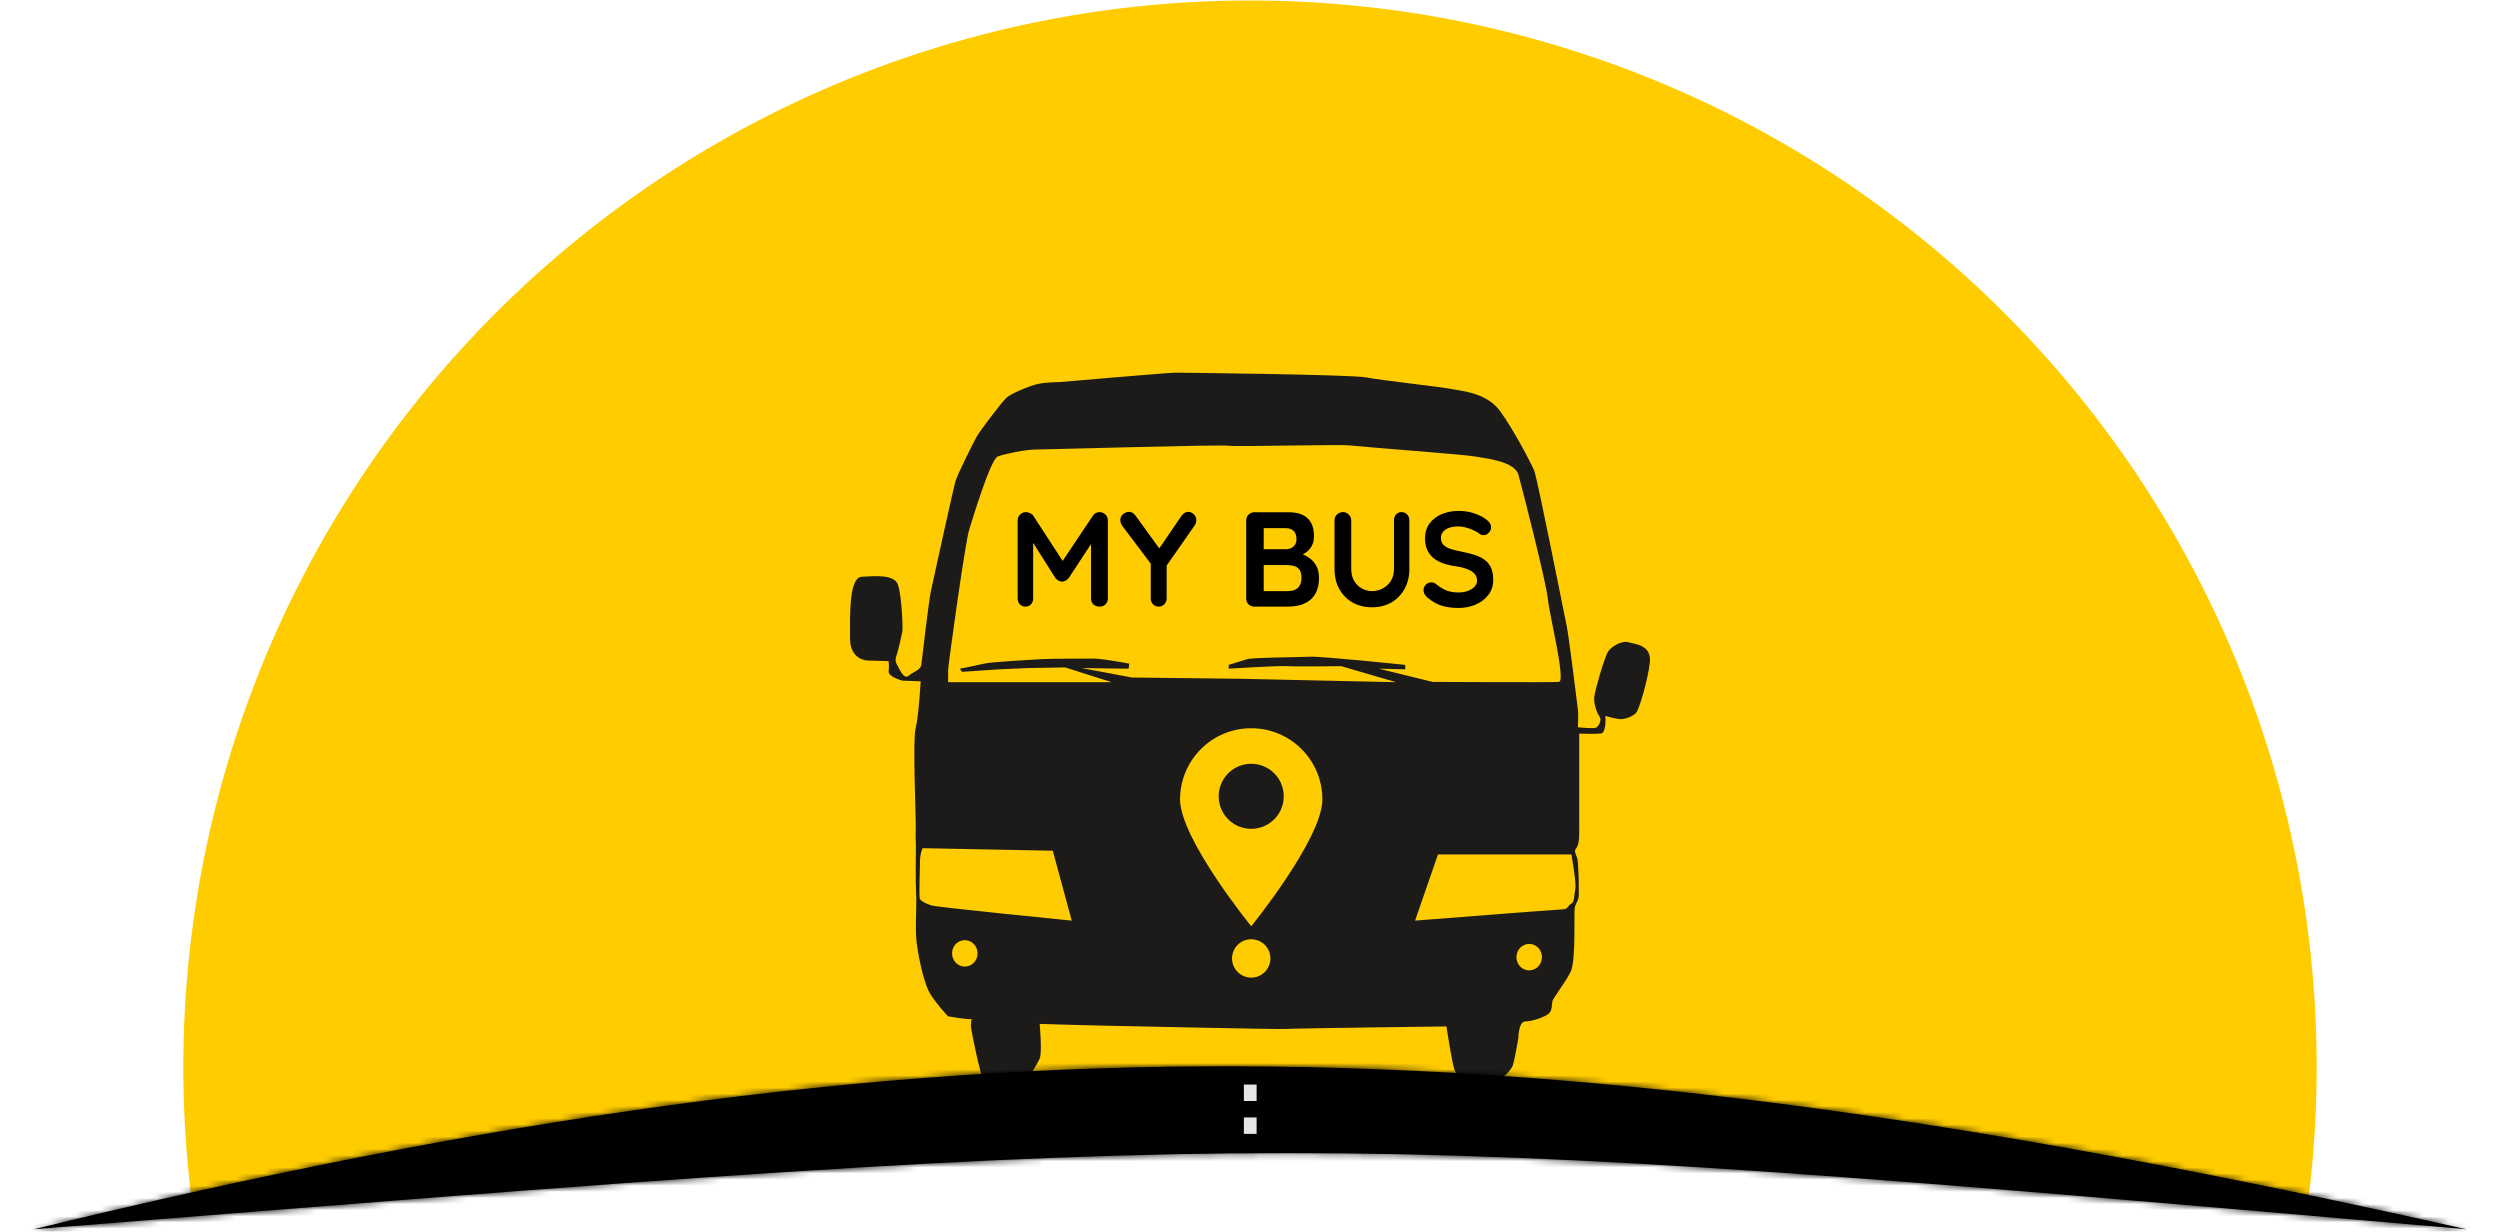 <svg width="408" height="201" viewBox="0 0 408 201" fill="none" xmlns="http://www.w3.org/2000/svg">
<g clip-path="url(#clip0_16_239)">
<path d="M376.643 196.485C379.821 171.907 377.715 146.934 370.465 123.236C363.216 99.538 350.99 77.661 334.605 59.068C318.221 40.475 298.055 25.595 275.457 15.422C252.859 5.249 228.35 0.019 203.568 0.081C178.786 0.142 154.302 5.494 131.755 15.779C109.208 26.064 89.117 41.044 72.825 59.718C56.533 78.393 44.416 100.33 37.284 124.064C30.152 147.798 28.17 172.781 31.471 197.342L204 174.16L376.643 196.485Z" fill="#FFCC00"/>
<path d="M257.087 145.105C256.874 146.134 256.981 147.161 256.447 147.469C255.913 147.778 255.807 148.395 255.166 148.395C254.526 148.395 230.939 150.245 230.939 150.245L234.675 139.452H256.447C256.447 139.452 257.301 144.077 257.087 145.105ZM249.563 158.365C248.414 158.365 247.482 157.399 247.482 156.207C247.482 155.015 248.414 154.047 249.563 154.047C250.713 154.047 251.644 155.015 251.644 156.207C251.644 157.399 250.713 158.365 249.563 158.365ZM202.336 110.774L184.726 110.568L176.508 109.027L184.192 109.13L184.299 108.307C184.299 108.307 180.03 107.484 178.535 107.484C177.041 107.484 170.958 107.484 169.677 107.587C168.396 107.69 161.886 108 160.605 108.307C159.324 108.616 156.656 109.13 156.656 109.13L156.976 109.644L163.06 109.233L167.756 109.027L173.839 108.924L181.417 111.333H154.735V109.334C154.735 108.616 157.51 88.571 158.151 86.517C158.791 84.46 161.672 74.901 162.847 74.49C164.02 74.078 167.222 73.36 169.143 73.36C171.065 73.36 198.6 72.537 200.522 72.743C202.443 72.947 218.559 72.471 220.48 72.709C222.401 72.947 239.05 74.181 240.651 74.49C242.252 74.797 247.162 75.21 247.802 77.471C248.442 79.732 252.391 95.253 252.605 97.72C252.818 100.187 255.593 111.185 254.419 111.288C253.245 111.391 233.821 111.288 233.821 111.288L225.016 109.13L229.338 109.233V108.513C229.338 108.513 215.677 107.073 213.756 107.176C211.835 107.28 204.47 107.28 203.51 107.587C202.549 107.896 200.522 108.513 200.522 108.513V109.13C200.522 109.13 208.633 108.616 210.02 108.717C211.408 108.821 218.879 108.717 218.879 108.717L227.844 111.333L202.336 110.774ZM152.067 147.778C151 147.469 150.359 147.058 150.146 146.751C149.932 146.441 150.146 141.92 150.146 140.583C150.146 139.246 150.573 138.425 150.573 138.425L171.812 138.836L174.907 150.245C174.907 150.245 153.134 148.086 152.067 147.778ZM157.457 157.748C156.307 157.748 155.376 156.782 155.376 155.59C155.376 154.398 156.307 153.431 157.457 153.431C158.606 153.431 159.538 154.398 159.538 155.59C159.538 156.782 158.606 157.748 157.457 157.748ZM265.732 104.812C264.665 104.503 262.957 105.532 262.424 106.353C261.89 107.176 260.289 112.625 260.183 113.755C260.076 114.885 260.609 116.325 261.036 116.942C261.463 117.559 260.93 118.38 260.609 118.689C260.289 118.997 257.514 118.689 257.514 118.689C257.514 118.689 257.621 116.633 257.514 115.81C257.408 114.989 256.02 103.682 255.7 102.242C255.38 100.804 250.897 77.985 250.363 76.751C249.83 75.517 247.055 70.172 244.814 67.088C242.572 64.004 238.303 63.8 236.916 63.491C235.528 63.183 225.282 62.053 222.934 61.589C220.586 61.127 192.837 60.819 191.77 60.819C190.702 60.819 172.879 62.36 172.879 62.36C172.879 62.36 170.744 62.36 169.357 62.67C167.97 62.977 165.088 64.211 164.341 64.828C163.594 65.444 159.965 70.276 159.431 71.2C158.898 72.126 156.229 77.471 155.909 78.601C155.589 79.732 152.387 94.327 151.96 96.28C151.533 98.234 150.466 107.69 150.359 108.513C150.253 109.334 149.185 109.541 148.332 110.26C147.478 110.98 146.837 109.233 146.41 108.513C145.984 107.793 146.197 107.28 146.41 106.663C146.624 106.046 147.157 103.579 147.264 103.065C147.371 102.551 147.157 97 146.517 95.356C145.877 93.712 142.782 94.019 140.647 94.123C138.512 94.226 138.726 100.598 138.726 104.196C138.726 107.793 141.608 107.793 141.608 107.793L145.019 107.896C145.019 107.896 145.13 108.616 145.023 109.541C144.916 110.465 147.264 111.082 147.264 111.082L150.253 111.185C150.253 111.185 149.932 116.942 149.429 118.848C148.925 120.756 149.506 133.798 149.448 135.135C149.392 136.472 149.475 137.909 149.475 137.909C149.475 137.909 149.399 143.974 149.506 145.676C149.612 147.376 149.399 150.656 149.506 152.814C149.612 154.974 150.68 160.422 151.854 162.272C153.028 164.122 154.735 165.87 154.735 165.87C154.735 165.87 158.257 166.486 158.471 166.28C158.684 166.074 158.364 167 158.471 167.72C158.577 168.438 159.858 175.017 160.499 176.256C161.139 177.494 166.262 176.56 167.116 176.256C167.97 175.951 169.25 173.682 169.677 172.756C170.104 171.831 169.677 167.103 169.677 167.103C169.677 167.103 180.243 167.411 181.204 167.411C182.164 167.411 208.74 168.027 210.02 167.924C211.301 167.821 236.062 167.514 236.062 167.514C236.062 167.514 236.916 173.166 237.343 174.503C237.77 175.84 239.477 176.256 239.477 176.256C239.477 176.256 243.533 176.147 244.28 176.25C245.027 176.353 246.521 174.709 246.841 173.989C247.162 173.269 247.802 169.364 247.802 169.364C247.802 169.364 247.802 166.691 248.976 166.691C250.15 166.691 252.071 165.971 252.711 165.457C253.352 164.943 253.245 163.916 253.352 163.402C253.459 162.889 255.487 160.318 256.34 158.571C257.194 156.824 256.874 149.115 256.981 148.292C257.087 147.469 257.514 147.161 257.621 146.441C257.728 145.722 257.621 140.789 257.408 140.069C257.194 139.349 256.767 138.939 257.301 138.322C257.835 137.705 257.728 135.341 257.728 135.341V119.717C257.728 119.717 260.289 119.82 261.25 119.717C262.21 119.614 261.997 116.839 261.997 116.839C261.997 116.839 263.384 117.25 264.238 117.353C265.092 117.456 266.479 116.942 267.013 116.325C267.547 115.709 268.934 110.98 269.254 108.101C269.575 105.223 266.8 105.12 265.732 104.812Z" fill="#1D1B19"/>
<path d="M215.813 130.461C215.813 136.876 204.198 151.165 204.198 151.165C204.198 151.165 192.584 136.876 192.584 130.461C192.584 127.381 193.808 124.427 195.986 122.248C198.164 120.07 201.118 118.847 204.198 118.847C207.279 118.847 210.233 120.07 212.411 122.248C214.589 124.427 215.813 127.381 215.813 130.461Z" fill="#FFCC00"/>
<path d="M209.508 129.956C209.508 131.006 209.197 132.033 208.613 132.906C208.03 133.779 207.201 134.46 206.23 134.861C205.26 135.263 204.193 135.368 203.163 135.164C202.133 134.959 201.187 134.453 200.444 133.71C199.702 132.968 199.196 132.022 198.991 130.992C198.786 129.962 198.891 128.894 199.293 127.924C199.695 126.954 200.376 126.125 201.249 125.541C202.122 124.958 203.149 124.647 204.199 124.647C204.896 124.646 205.587 124.783 206.231 125.05C206.875 125.317 207.461 125.708 207.954 126.201C208.447 126.694 208.838 127.28 209.105 127.924C209.371 128.568 209.508 129.259 209.508 129.956Z" fill="#1D1B19"/>
<path d="M204.198 159.547C205.928 159.547 207.329 158.146 207.329 156.417C207.329 154.687 205.928 153.286 204.198 153.286C202.469 153.286 201.068 154.687 201.068 156.417C201.068 158.146 202.469 159.547 204.198 159.547Z" fill="#FFCC00"/>
<path d="M167.468 83.578C167.673 83.578 167.886 83.637 168.106 83.754C168.34 83.857 168.516 83.996 168.634 84.172L173.98 92.4L172.88 92.356L178.358 84.172C178.636 83.776 178.996 83.578 179.436 83.578C179.788 83.578 180.103 83.703 180.382 83.952C180.66 84.201 180.8 84.524 180.8 84.92V97.658C180.8 98.039 180.675 98.362 180.426 98.626C180.176 98.875 179.846 99 179.436 99C179.025 99 178.688 98.875 178.424 98.626C178.174 98.362 178.05 98.039 178.05 97.658V87.296L178.908 87.494L174.42 94.336C174.288 94.497 174.119 94.637 173.914 94.754C173.723 94.871 173.525 94.923 173.32 94.908C173.129 94.923 172.931 94.871 172.726 94.754C172.535 94.637 172.374 94.497 172.242 94.336L168.04 87.692L168.612 86.526V97.658C168.612 98.039 168.494 98.362 168.26 98.626C168.025 98.875 167.717 99 167.336 99C166.969 99 166.668 98.875 166.434 98.626C166.199 98.362 166.082 98.039 166.082 97.658V84.92C166.082 84.553 166.214 84.238 166.478 83.974C166.756 83.71 167.086 83.578 167.468 83.578ZM193.919 83.534C194.256 83.534 194.557 83.666 194.821 83.93C195.1 84.179 195.239 84.502 195.239 84.898C195.239 85.03 195.217 85.169 195.173 85.316C195.144 85.448 195.085 85.58 194.997 85.712L190.003 92.862L190.399 91.344V97.658C190.399 98.039 190.267 98.362 190.003 98.626C189.754 98.875 189.46 99 189.123 99C188.756 99 188.441 98.875 188.177 98.626C187.928 98.362 187.803 98.039 187.803 97.658V91.52L187.979 92.224L183.227 85.91C183.08 85.719 182.978 85.536 182.919 85.36C182.86 85.184 182.831 85.023 182.831 84.876C182.831 84.48 182.985 84.157 183.293 83.908C183.601 83.659 183.916 83.534 184.239 83.534C184.65 83.534 185.009 83.739 185.317 84.15L189.541 89.98L188.925 89.892L192.819 84.194C193.127 83.754 193.494 83.534 193.919 83.534ZM210.265 83.6C211.673 83.6 212.721 83.93 213.411 84.59C214.1 85.25 214.445 86.225 214.445 87.516C214.445 88.205 214.276 88.814 213.939 89.342C213.601 89.855 213.103 90.259 212.443 90.552C211.783 90.831 210.969 90.97 210.001 90.97L210.089 89.98C210.543 89.98 211.064 90.046 211.651 90.178C212.237 90.295 212.802 90.515 213.345 90.838C213.902 91.146 214.357 91.586 214.709 92.158C215.075 92.715 215.259 93.434 215.259 94.314C215.259 95.282 215.097 96.074 214.775 96.69C214.467 97.306 214.056 97.783 213.543 98.12C213.029 98.457 212.479 98.692 211.893 98.824C211.306 98.941 210.741 99 210.199 99H204.721C204.339 99 204.017 98.875 203.753 98.626C203.503 98.362 203.379 98.039 203.379 97.658V84.942C203.379 84.561 203.503 84.245 203.753 83.996C204.017 83.732 204.339 83.6 204.721 83.6H210.265ZM209.869 86.196H205.953L206.239 85.844V89.826L205.975 89.628H209.935C210.36 89.628 210.741 89.489 211.079 89.21C211.416 88.931 211.585 88.528 211.585 88C211.585 87.369 211.423 86.915 211.101 86.636C210.793 86.343 210.382 86.196 209.869 86.196ZM210.045 92.224H206.041L206.239 92.048V96.69L206.019 96.47H210.199C210.873 96.47 211.409 96.294 211.805 95.942C212.201 95.575 212.399 95.033 212.399 94.314C212.399 93.654 212.267 93.177 212.003 92.884C211.739 92.591 211.423 92.407 211.057 92.334C210.69 92.261 210.353 92.224 210.045 92.224ZM228.729 83.578C229.11 83.578 229.418 83.71 229.653 83.974C229.887 84.223 230.005 84.539 230.005 84.92V92.884C230.005 94.101 229.741 95.179 229.213 96.118C228.699 97.057 227.988 97.79 227.079 98.318C226.169 98.846 225.113 99.11 223.911 99.11C222.708 99.11 221.645 98.846 220.721 98.318C219.811 97.79 219.093 97.057 218.565 96.118C218.051 95.179 217.795 94.101 217.795 92.884V84.92C217.795 84.539 217.927 84.223 218.191 83.974C218.455 83.71 218.792 83.578 219.203 83.578C219.54 83.578 219.841 83.71 220.105 83.974C220.383 84.223 220.523 84.539 220.523 84.92V92.884C220.523 93.617 220.677 94.255 220.985 94.798C221.307 95.326 221.725 95.737 222.239 96.03C222.767 96.323 223.324 96.47 223.911 96.47C224.541 96.47 225.128 96.323 225.671 96.03C226.213 95.737 226.653 95.326 226.991 94.798C227.328 94.255 227.497 93.617 227.497 92.884V84.92C227.497 84.539 227.607 84.223 227.827 83.974C228.047 83.71 228.347 83.578 228.729 83.578ZM238.041 99.22C237.015 99.22 236.091 99.095 235.269 98.846C234.448 98.582 233.663 98.127 232.915 97.482C232.725 97.321 232.578 97.137 232.475 96.932C232.373 96.727 232.321 96.521 232.321 96.316C232.321 95.979 232.439 95.685 232.673 95.436C232.923 95.172 233.231 95.04 233.597 95.04C233.876 95.04 234.125 95.128 234.345 95.304C234.903 95.759 235.453 96.103 235.995 96.338C236.553 96.573 237.235 96.69 238.041 96.69C238.584 96.69 239.083 96.609 239.537 96.448C239.992 96.272 240.359 96.045 240.637 95.766C240.916 95.473 241.055 95.143 241.055 94.776C241.055 94.336 240.923 93.962 240.659 93.654C240.395 93.346 239.992 93.089 239.449 92.884C238.907 92.664 238.217 92.495 237.381 92.378C236.589 92.261 235.893 92.085 235.291 91.85C234.69 91.601 234.184 91.293 233.773 90.926C233.377 90.545 233.077 90.105 232.871 89.606C232.666 89.093 232.563 88.521 232.563 87.89C232.563 86.937 232.805 86.123 233.289 85.448C233.788 84.773 234.455 84.26 235.291 83.908C236.127 83.556 237.051 83.38 238.063 83.38C239.017 83.38 239.897 83.527 240.703 83.82C241.525 84.099 242.192 84.458 242.705 84.898C243.131 85.235 243.343 85.624 243.343 86.064C243.343 86.387 243.219 86.68 242.969 86.944C242.72 87.208 242.427 87.34 242.089 87.34C241.869 87.34 241.671 87.274 241.495 87.142C241.261 86.937 240.945 86.746 240.549 86.57C240.153 86.379 239.735 86.225 239.295 86.108C238.855 85.976 238.445 85.91 238.063 85.91C237.433 85.91 236.897 85.991 236.457 86.152C236.032 86.313 235.709 86.533 235.489 86.812C235.269 87.091 235.159 87.413 235.159 87.78C235.159 88.22 235.284 88.587 235.533 88.88C235.797 89.159 236.171 89.386 236.655 89.562C237.139 89.723 237.719 89.87 238.393 90.002C239.273 90.163 240.043 90.354 240.703 90.574C241.378 90.794 241.935 91.08 242.375 91.432C242.815 91.769 243.145 92.202 243.365 92.73C243.585 93.243 243.695 93.874 243.695 94.622C243.695 95.575 243.431 96.397 242.903 97.086C242.375 97.775 241.679 98.303 240.813 98.67C239.963 99.037 239.039 99.22 238.041 99.22Z" fill="black"/>
<mask id="path-7-inside-1_16_239" fill="white">
<path d="M402.56 200.621C248.307 165.983 154.77 164.342 5.44 200.621C212.205 184.034 212.205 184.034 402.56 200.621Z"/>
</mask>
<path d="M402.56 200.621C248.307 165.983 154.77 164.342 5.44 200.621C212.205 184.034 212.205 184.034 402.56 200.621Z" fill="black"/>
<path d="M402.56 200.621L402.275 203.891L403.279 197.419L402.56 200.621ZM5.44 200.621L4.665 197.432L5.702 203.893L5.44 200.621ZM403.279 197.419C248.588 162.683 154.537 161.021 4.665 197.432L6.215 203.811C155.003 167.663 248.026 169.284 401.841 203.824L403.279 197.419ZM5.702 203.893C109.138 195.595 160.676 191.463 210.154 191.463C259.62 191.463 307.048 195.593 402.275 203.891L402.845 197.352C307.717 189.062 259.968 184.899 210.154 184.899C160.351 184.899 108.507 189.06 5.178 197.35L5.702 203.893Z" fill="black" mask="url(#path-7-inside-1_16_239)"/>
<path d="M205.078 185.051H203V182.367H205.078V185.051ZM205.078 179.683H203V177H205.078V179.683Z" fill="#E6E6E6"/>
</g>
<defs>
<clipPath id="clip0_16_239">
<rect width="408" height="201" fill="white"/>
</clipPath>
</defs>
</svg>

